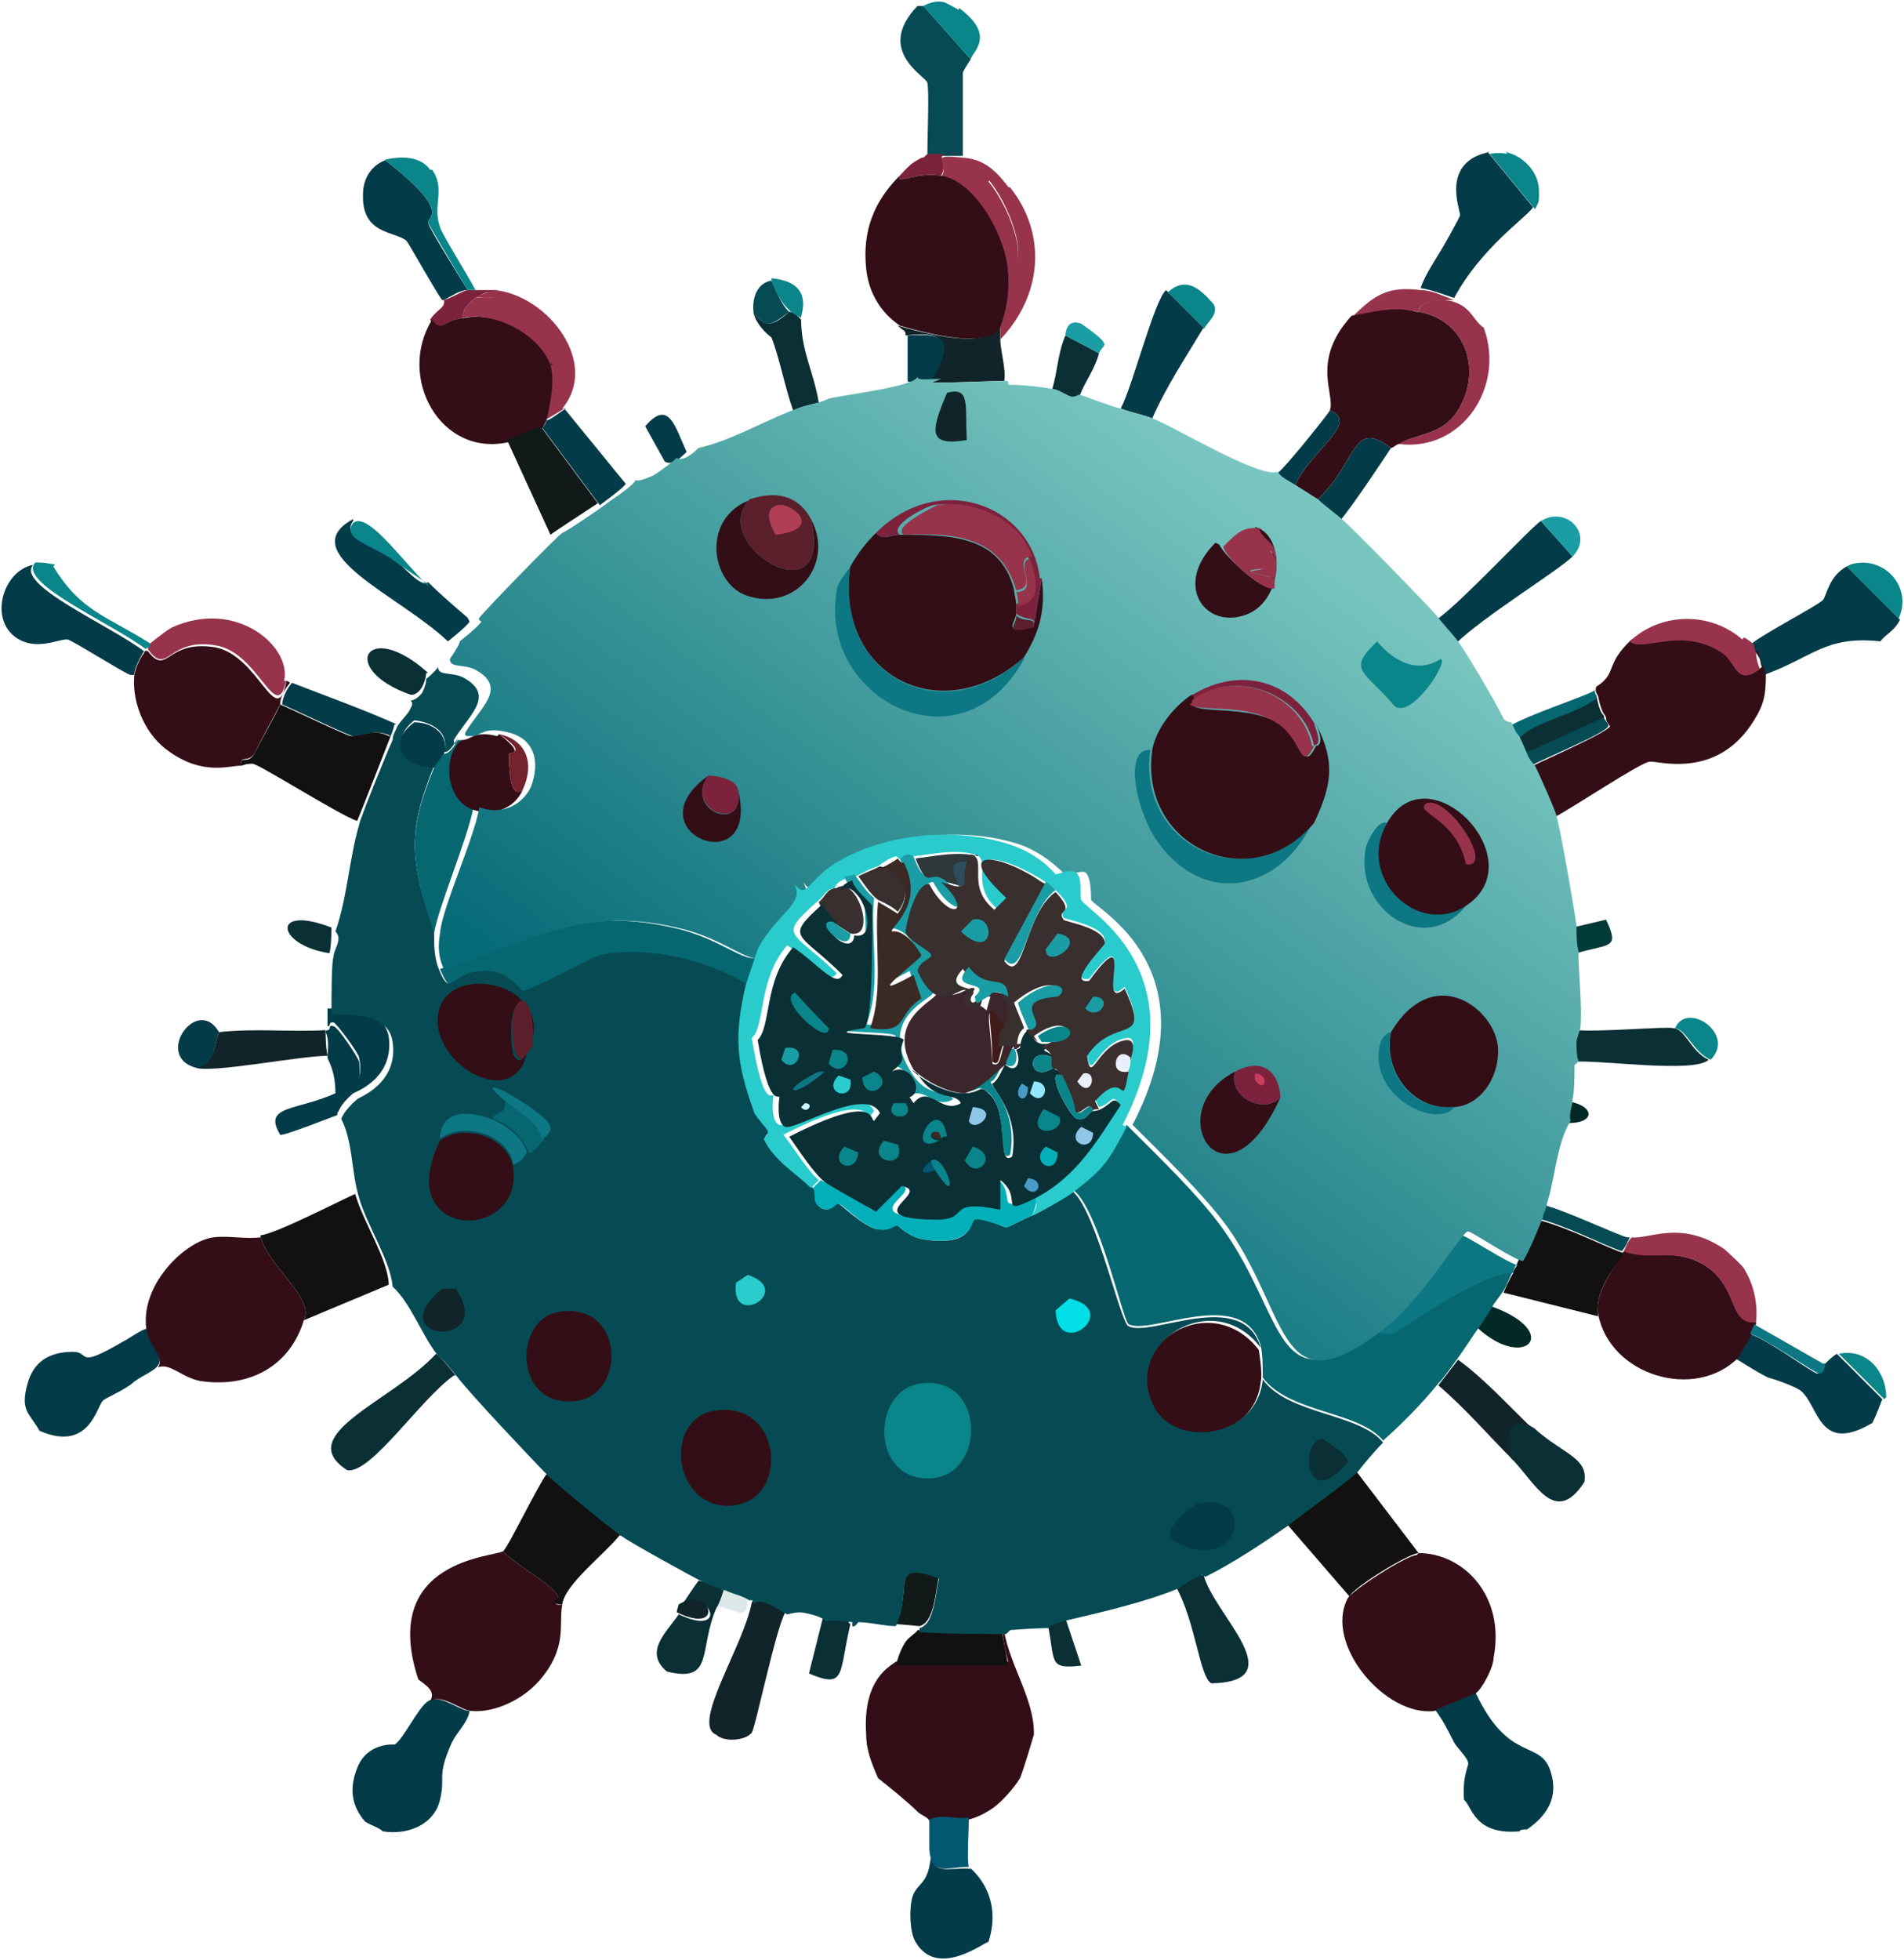 <?xml version="1.0" encoding="UTF-8"?>
<svg id="Layer_2" xmlns="http://www.w3.org/2000/svg" xmlns:xlink="http://www.w3.org/1999/xlink" viewBox="0 0 9.65 9.93">
  <defs>
    <style>
      .cls-1 {
        fill: #03b0b9;
      }

      .cls-2 {
        fill: #74232e;
      }

      .cls-3 {
        fill: #382f2e;
      }

      .cls-4 {
        fill: #3b2923;
      }

      .cls-5 {
        fill: #023a37;
      }

      .cls-6 {
        fill: #8fc6e8;
      }

      .cls-7 {
        fill: #2acbcc;
      }

      .cls-8 {
        fill: #112429;
      }

      .cls-9 {
        fill: #93e6fb;
      }

      .cls-10 {
        fill: #02dfe6;
      }

      .cls-11 {
        fill: #dde9e8;
      }

      .cls-12 {
        fill: #066770;
      }

      .cls-13 {
        fill: #b13e57;
      }

      .cls-14 {
        fill: #0a858a;
      }

      .cls-15 {
        fill: #3b262b;
      }

      .cls-16 {
        fill: #0d7783;
      }

      .cls-17 {
        fill: #2e373a;
      }

      .cls-18 {
        fill: #032927;
      }

      .cls-19 {
        fill: #3f1c1a;
      }

      .cls-20 {
        fill: #121919;
      }

      .cls-21 {
        fill: #2d4c5c;
      }

      .cls-22 {
        fill: #7d223d;
      }

      .cls-23 {
        fill: #131012;
      }

      .cls-24 {
        fill: #330e17;
      }

      .cls-25 {
        fill: #5b202b;
      }

      .cls-26 {
        fill: #489bc6;
      }

      .cls-27 {
        fill: #025871;
      }

      .cls-28 {
        fill: #97344c;
      }

      .cls-29 {
        fill: #033b48;
      }

      .cls-30 {
        fill: #cb3d5f;
      }

      .cls-31 {
        fill: #ccf6fc;
      }

      .cls-32 {
        fill: #e9f0fc;
      }

      .cls-33 {
        fill: #064b54;
      }

      .cls-34 {
        fill: url(#linear-gradient);
      }

      .cls-35 {
        fill: #1a9da4;
      }

      .cls-36 {
        fill: #0a2f35;
      }
    </style>
    <linearGradient id="linear-gradient" x1="6.59" y1="2.67" x2="4.09" y2="6.03" gradientUnits="userSpaceOnUse">
      <stop offset="0" stop-color="#79c6c0"/>
      <stop offset="1" stop-color="#056b77"/>
    </linearGradient>
  </defs>
  <g id="Steroids">
    <g id="Enemy_x5F_3">
      <path class="cls-29" d="M7.48,8.58c.17.36.33.23.38.4.04.13-.02.22-.12.29-.05,0-.03.01-.04.01-.23.02-.24-.13-.28-.16-.01-.13.03-.18.02-.19,0-.02-.06-.08-.07-.1-.03-.06-.06-.12-.1-.17.01,0,.2-.08.21-.09Z"/>
      <path class="cls-29" d="M2.38,8.67c-.01.06-.06.1-.09.16-.08.18-.03.17-.06.29-.03.13-.17.18-.29.16-.02-.02-.06-.03-.09-.05-.07-.08-.08-.17-.04-.27.05-.13.18-.12.19-.12.04-.02.12-.19.17-.22.06-.04.16.05.21.05Z"/>
      <g>
        <path class="cls-14" d="M7.63.77c.09.02.17.1.17.2,0,.06,0,.05-.02.09l-.23-.28s.04-.01.09,0Z"/>
        <path class="cls-29" d="M7.54.77l.23.28c-.03.05-.26.2-.4.46-.06-.02-.11-.04-.17-.05.02-.06.06-.12.09-.17.02-.03.11-.19.11-.2,0-.03-.1-.27.15-.32Z"/>
      </g>
      <path class="cls-24" d="M2.85,8.13c-.02.1.03.22-.12.39-.08.09-.22.16-.34.15-.05,0-.15-.09-.21-.05.03-.05-.02-.08-.06-.11-.2-.61.39-.62.43-.65.06.07.24.16.28.23,0,.01-.04.05.02.04Z"/>
      <g>
        <path class="cls-28" d="M1.45,3.45c-.05.23-.14-.15-.36-.18-.24-.04-.24.16-.34.02v-.02s.07-.06.12-.09c.33-.15.61.1.57.27Z"/>
        <path class="cls-24" d="M1.45,3.45s.01,0,.02.01c-.05.06-.05.1-.05.11-.02.04-.13.24-.13.25-.04.05-.07,0-.07.06-.06,0-.19.05-.36-.07-.12-.08-.19-.24-.18-.38,0-.03.03-.1.05-.12,0,0,0-.02.02-.01.1.13.09-.06.34-.02.22.04.31.42.36.18Z"/>
      </g>
      <g>
        <path class="cls-36" d="M8.48,5.21c.06,0,.09.12.18.16-.07.07-.55,0-.68.01,0,0-.02,0-.01-.09,0,0,.02-.06.02-.07.13.01.46-.02.49-.01Z"/>
        <path class="cls-14" d="M8.67,5.37c-.09-.04-.12-.15-.18-.16.06-.14.31.03.18.16Z"/>
      </g>
      <path class="cls-5" d="M7.98,4.83s0-.09-.01-.13l.17-.04c.07.15.02.12-.15.17Z"/>
      <path class="cls-18" d="M7.93,5.69s0-.07.01-.11c.15.02.15.12-.01.11Z"/>
      <g>
        <g>
          <path class="cls-29" d="M9.63,3.14c-.03.06-.07.07-.1.11-.28-.03-.34.08-.59.17,0-.03-.02-.1-.05-.12,0-.02-.01-.04-.01-.04.06-.05.33-.19.36-.22.02-.03.03-.12.12-.17l.27.27Z"/>
          <path class="cls-14" d="M9.63,3.14l-.27-.27s0,0,.02-.01c.17-.05.32.12.24.28Z"/>
        </g>
        <g>
          <path class="cls-24" d="M8.9,3.3s.05.09.05.12c0,.1-.01.15-.06.23-.19.31-.5.2-.53.21-.04,0-.4.24-.48.28,0-.01-.09-.21-.11-.26.06-.03.38-.17.39-.2,0,0-.02-.02-.02-.04,0-.02-.02-.01-.04-.11,0-.01-.02-.02-.01-.05.11-.07.04-.11.18-.24.08.07.26-.08.47.06.07.05.07.17.19.08-.01-.02-.01-.06-.02-.08Z"/>
          <path class="cls-28" d="M8.84,3.23s.05.03.05.04c0,0,0,.01.01.04,0,.02.01.06.02.08-.12.09-.12-.03-.19-.08-.21-.14-.4,0-.47-.06.16-.15.41-.15.57-.01Z"/>
        </g>
        <g>
          <path class="cls-36" d="M8.13,3.64l-.4.18s-.03-.08-.04-.09c.1-.09.28-.12.4-.21.02.1.03.09.04.11Z"/>
          <path class="cls-12" d="M8.08,3.49s.01.04.01.05c-.12.09-.31.11-.4.21-.01-.02-.02-.05-.04-.07.1-.06.38-.15.43-.18Z"/>
          <path class="cls-33" d="M8.13,3.64s.03.04.02.04c0,.03-.34.17-.39.2,0,0-.02-.03-.04-.06l.4-.18Z"/>
        </g>
      </g>
      <g>
        <g>
          <path class="cls-29" d="M9.25,6.91s.04-.04.06-.05l.23.23c-.02.05-.03.08-.05.12-.27.16-.27-.08-.36-.16-.02-.02-.13-.06-.17-.07-.06-.03-.12-.07-.17-.1,0,0,.07-.12.07-.12.06,0,.33.2.35.2.03,0,.03-.05.03-.05Z"/>
          <path class="cls-14" d="M9.56,7.08s0,0-.01.01l-.23-.23c.14-.03.24.09.24.22Z"/>
        </g>
        <g>
          <path class="cls-24" d="M8.9,6.7s0,0,0,.01c0,0-.01.02-.02.05,0,0-.07.12-.07.12-.22.22-.65.09-.71-.22-.02-.11.08-.23.13-.32.12.04.23-.01.37.05.22.1.15.32.3.31Z"/>
          <path class="cls-28" d="M8.84,6.43c.05.08.07.18.06.27-.15.02-.08-.21-.3-.31-.14-.06-.25,0-.37-.05.01-.02.02-.05.04-.07.09.01.25-.09.47.06,0,0,.1.09.1.1Z"/>
        </g>
        <path class="cls-16" d="M9.25,6.91s0,.05-.03.05c-.02,0-.29-.19-.35-.2.01-.03.02-.04.02-.05l.35.2Z"/>
        <g>
          <path class="cls-33" d="M8.26,6.27s-.02.05-.04.07c-.07-.02-.28-.13-.44-.17,0-.02.02-.05.02-.07.11.02.42.17.45.17Z"/>
          <path class="cls-23" d="M8.23,6.35c-.06.09-.15.2-.13.32l-.48-.12s.03-.07.05-.1c0-.02.02-.03.02-.05.03-.07.07-.15.1-.22.16.04.37.15.44.17Z"/>
        </g>
      </g>
      <g>
        <path class="cls-29" d="M.74,6.71c.01.11.1.15.06.21-.02.03-.1.06-.13.09-.05.04-.15.08-.15.09-.03.03-.07.26-.32.15-.05-.09-.1-.1-.06-.24.03-.11.11-.16.23-.16.09,0,.01.09.25-.05.04-.02.09-.06.13-.07Z"/>
        <path class="cls-24" d="M1.32,6.26c.03.15.28.32.22.43-.07.23-.27.34-.51.31-.1-.01-.17-.1-.23-.07.04-.06-.05-.1-.06-.21-.02-.22.2-.43.34-.45.08-.01.16.01.24,0Z"/>
        <path class="cls-23" d="M1.97,6.51l-.43.18c.06-.11-.19-.28-.22-.43.08-.01.37-.16.48-.21.04.14.16.32.17.45Z"/>
      </g>
      <g>
        <path class="cls-8" d="M1.65,5.22s0,.09.01.13c-.14,0-.59.09-.67.06.1-.02.09-.1.12-.18.18-.02.36,0,.54-.01Z"/>
        <path class="cls-29" d="M1.11,5.23c-.03.08-.02.17-.12.18-.21-.06.01-.37.12-.18Z"/>
      </g>
      <path class="cls-36" d="M1.68,4.7s0,.09-.01.13c-.27-.04-.3-.25.01-.13Z"/>
      <g>
        <g>
          <path class="cls-29" d="M6.1,1.66c-.09.15-.19.3-.26.46-.05-.02-.11-.03-.16-.05.06-.11.17-.55.23-.6l.18.18Z"/>
          <path class="cls-14" d="M6.1,1.66l-.18-.18c.09-.08.16-.02.23.06.03.05-.03.09-.05.13Z"/>
        </g>
        <g>
          <path class="cls-36" d="M5.57,1.79c-.02.08-.07.14-.1.22,0,0-.02.02-.04.01-.03,0-.07-.03-.1-.04.03-.09.03-.19.07-.28l.17.09Z"/>
          <path class="cls-35" d="M5.57,1.79l-.17-.09s0-.09.08-.06c.17.12.11.1.09.15Z"/>
        </g>
      </g>
      <g>
        <g>
          <path class="cls-33" d="M4.68.03l.24.27s-.04.06-.04.07c0,.04,0,.3,0,.4v.02c-.05,0-.14,0-.18,0,0-.09.01-.33,0-.37,0-.03-.27-.16-.05-.39,0,0,.02,0,.02,0Z"/>
          <path class="cls-14" d="M4.86.04c.19.14.07.22.06.26l-.24-.27s.05-.03.1-.02c.01,0,.06.03.08.04Z"/>
        </g>
        <path class="cls-8" d="M5.07,1.66s0,.04,0,.06c0,.06.03.15.02.21-.03,0-.29.01-.38.01.09-.18.12-.27-.12-.24,0-.03-.01-.02-.04-.05.14.04.44.12.51.01Z"/>
        <g>
          <path class="cls-22" d="M4.89.78h0c-.2-.01-.07.02-.12.11-.13-.02-.23.05-.21,0,.04-.04.05-.06.11-.09.02,0,.02-.02.04-.02.04,0,.13,0,.18,0Z"/>
          <path class="cls-28" d="M4.89.8c.11.01.17.08.23.16-.04,0-.07-.09-.11-.04.1.12.22.41.1.47-.01-.17-.16-.46-.34-.49.05-.09-.08-.12.12-.1Z"/>
          <path class="cls-28" d="M5.12.95c.19.24.16.55-.05.77,0-.03,0-.03,0-.06,0-.04.05-.13.04-.28.12-.06,0-.35-.1-.47.04-.05.07.04.11.04Z"/>
          <path class="cls-24" d="M4.77.89c.18.03.33.32.34.49.01.15-.03.24-.04.28-.07.11-.37.03-.51-.01-.01-.01-.15-.09-.17-.29-.02-.19.04-.34.17-.47-.02.05.08-.02.21,0Z"/>
        </g>
        <path class="cls-29" d="M4.72,1.94c-.06,0-.12,0-.12-.01,0-.01,0-.22,0-.23.24-.02.21.06.12.24Z"/>
      </g>
      <path class="cls-29" d="M3.48,2.29c-.08.08-.1.05-.11.05l-.1-.18c.12-.14.15,0,.21.13Z"/>
      <g>
        <path class="cls-36" d="M4.06,1.61c0,.17.06.26.09.43-.04.01-.09.02-.13.04-.04-.11-.07-.27-.11-.37,0,0-.07-.05-.09-.12.07.08.11.05.18-.01,0,0,.03,0,.06.04Z"/>
        <g>
          <path class="cls-33" d="M3.91,1.42s.05.13.09.16c-.08.06-.11.09-.18.01-.01-.07.01-.16.1-.17Z"/>
          <path class="cls-14" d="M4.06,1.61s-.06-.03-.06-.04c-.04-.03-.09-.13-.09-.16.22.02.15.18.15.2Z"/>
        </g>
      </g>
      <g>
        <path class="cls-22" d="M2.41,1.47s0,0,.01,0c.03,0,.07,0,.1,0-.05.02-.05,0-.11.04-.02.01-.08.07-.06.1-.12.02-.13.09-.17.01.03-.05.08-.06.07-.1.04-.01.08-.04.12-.05.01,0,.02,0,.04,0Z"/>
        <path class="cls-28" d="M2.86,2.07s-.08.05-.1.06c0-.01.06-.18.02-.28.07-.15-.16-.38-.38-.34.06-.03.06-.02.11-.04.27.03.53.37.34.6Z"/>
        <path class="cls-24" d="M2.79,1.85c.03.1-.02.27-.02.28,0,0-.02.04-.02.04,0,0-.16.07-.17.07-.35.08-.57-.33-.39-.62.05.07.05,0,.17-.01.16-.03.38.08.44.24Z"/>
        <path class="cls-28" d="M2.79,1.85c-.06-.16-.28-.27-.44-.24-.02-.03.04-.09.06-.1.22-.04.45.19.38.34Z"/>
      </g>
      <g>
        <g>
          <path class="cls-28" d="M7.37,1.53c.09.03.1.1.15.13.11.3-.11.63-.43.59.1-.06.23-.04.31-.19.11-.2.02-.44-.21-.48,0-.06.13-.07.18-.05Z"/>
          <path class="cls-28" d="M7.2,1.47c.06,0,.11.03.17.05h0c-.06,0-.18,0-.18.06-.12-.02-.21,0-.33.02.11-.11.18-.15.34-.13Z"/>
          <path class="cls-24" d="M7.19,1.58c.23.04.32.28.21.48-.08.15-.21.13-.31.19-.01,0-.03.02-.04.02-.2-.15-.16.06-.38.27-.03-.02-.08-.05-.11-.07.07-.18.34-.33.18-.39.03-.08-.1-.25.11-.48.12-.02.21-.05.33-.02Z"/>
        </g>
        <path class="cls-29" d="M6.56,2.47s-.09-.05-.09-.07c.02,0,.26-.3.27-.32.16.06-.11.21-.18.39Z"/>
        <path class="cls-29" d="M7.05,2.27s-.19.29-.26.37c-.02-.02-.09-.07-.12-.1.22-.21.18-.42.38-.27Z"/>
      </g>
      <g>
        <path class="cls-29" d="M7.97,2.82c-.07.07-.46.31-.59.44-.03-.04-.06-.08-.1-.12.11-.07.49-.48.53-.5l.16.18Z"/>
        <path class="cls-35" d="M7.97,2.82l-.16-.18c.13-.08.27.07.16.18Z"/>
      </g>
      <g>
        <g>
          <path class="cls-29" d="M1.95.81c.35.27.21.29.22.32,0,.02.17.29.2.34-.04,0-.08.03-.12.05,0,0,0,0-.01,0-.03-.04-.17-.29-.18-.3-.06-.05-.23-.03-.22-.24,0-.08.05-.15.12-.17Z"/>
          <path class="cls-14" d="M2.19.86c.07.1,0,.18.04.29,0,.02.15.26.18.32-.01,0-.02,0-.04,0-.03-.05-.19-.32-.2-.34-.01-.03.13-.05-.22-.32.08-.02.18-.02.23.05Z"/>
        </g>
        <g>
          <path class="cls-29" d="M2.86,2.07l.31.38s.02,0-.13.11l-.29-.39s.02-.03.02-.04c.02,0,.09-.06.1-.06Z"/>
          <path class="cls-20" d="M2.74,2.16l.29.39c-.06.04-.23.15-.24.16l-.22-.48s.16-.07.17-.07Z"/>
        </g>
      </g>
      <g>
        <g>
          <path class="cls-29" d="M.17,2.86c-.1.1.39.31.56.44-.02.03-.05.09-.05.12,0,0-.02,0-.02,0-.05-.02-.3-.18-.32-.18-.05,0-.16.06-.26-.01-.14-.1-.06-.35.1-.37Z"/>
          <path class="cls-14" d="M.27,2.87c.14.23.27.25.49.39v.02s-.02,0-.02.01c-.17-.13-.66-.34-.56-.44.06,0,.08.01.1.01Z"/>
        </g>
        <g>
          <path class="cls-23" d="M1.98,3.73s-.16.41-.17.43c-.09-.03-.5-.29-.53-.29-.04,0-.05.01-.06.01,0-.06.03,0,.07-.06,0-.01.12-.22.13-.25.05.02.34.16.36.16.04,0,.12-.04.19,0Z"/>
          <path class="cls-29" d="M2,3.67s-.01.04-.02.06c-.07-.04-.15,0-.19,0-.02,0-.31-.14-.36-.16,0,0,0-.05.05-.11.18.07.35.13.53.21Z"/>
        </g>
      </g>
      <path class="cls-36" d="M2.16,3.41s0,.03-.02.07c-.03.05-.06.04-.06.04-.37-.13-.22-.39.09-.11Z"/>
      <g>
        <path class="cls-29" d="M1.79,2.64c-.06.08.09.11.19.18.07.05.15.16.19.13.06.06.13.12.2.18,0,0,.01.02.01.02-.02.03-.11.1-.11.1-.24-.23-.79-.45-.48-.62Z"/>
        <path class="cls-14" d="M2.17,2.96s-.12-.08-.19-.13c-.1-.07-.25-.1-.19-.18.07-.06.24.18.38.32Z"/>
      </g>
      <path class="cls-23" d="M3.14,7.78c-.07.09-.28.25-.29.35-.07,0-.02-.03-.02-.04-.04-.07-.22-.16-.28-.23.02-.01.18-.34.22-.39.05.04.33.28.38.31Z"/>
      <path class="cls-36" d="M2.3,6.97c-.17.12-.42.5-.54.48-.28-.18.23-.35.45-.59,0,0,.02.01.1.11Z"/>
      <g>
        <path class="cls-24" d="M7.19,7.87c.23,0,.44.22.38.53,0,.05-.06.16-.09.18,0,0-.2.08-.21.09-.25.03-.56-.34-.44-.57.02-.04.3-.22.35-.22Z"/>
        <path class="cls-23" d="M7.19,7.87c-.05,0-.34.18-.35.22l-.32-.37c.07-.05.3-.22.35-.27l.32.42Z"/>
      </g>
      <g>
        <path class="cls-36" d="M7.79,7.25c.14.12.26.14.24.26-.15.23-.25,0-.37-.12-.05-.11-.03-.25.12-.15Z"/>
        <path class="cls-8" d="M7.79,7.25c-.16-.1-.17.04-.12.15-.13-.13-.24-.26-.38-.38.03-.04.07-.09.1-.13.15.11.27.25.4.37Z"/>
      </g>
      <path class="cls-18" d="M7.49,6.73s.06-.09.07-.11c.36.13.17.33-.07.11Z"/>
      <path class="cls-36" d="M5.4,8.2l.08.24c-.17.02-.13-.02-.17-.21,0,0-.04,0,.09-.04Z"/>
      <path class="cls-11" d="M3.79,8.09c0,.14-.06.06-.16.05.01-.03.03-.07.04-.1.05.02.07.02.12.05Z"/>
      <g>
        <path class="cls-8" d="M3.98,8.17c-.05.09-.15.58-.17.61-.03.04-.14.05-.18.01-.13-.05.14-.45.18-.67.03-.05.16.05.17.05Z"/>
        <g>
          <path class="cls-36" d="M3.67,8.05s-.02.07-.04.1c-.09.21-.01.38-.25.32-.12-.1,0-.2.06-.29.25.12.17-.13.01-.04.03-.04.06-.09.09-.13.02,0,.1.03.13.05Z"/>
          <path class="cls-8" d="M3.43,8.17s0-.01.01-.04c.16-.1.24.16-.01.04Z"/>
        </g>
      </g>
      <path class="cls-36" d="M4.31,8.23c-.06.25-.02.33-.21.25l.07-.28s-.03-.02.13,0c.01,0,0,.02,0,.02Z"/>
      <g>
        <g>
          <path class="cls-24" d="M5.24,8.79s-.05.17-.07.22c-.03.05-.1.13-.15.16-.03.02-.07.04-.11.05-.06.01-.13-.02-.2.01,0-.02-.04-.03-.06-.05-.05-.05-.15-.13-.2-.17-.03-.07-.06-.14-.06-.22-.02-.29.13-.35.15-.37h.57q-.02-.07-.03-.15s0,0,.01,0c.03.17.15.34.15.51Z"/>
          <path class="cls-29" d="M4.91,9.46s.18.13.1.38c-.02,0-.26.19-.37,0-.03-.05-.03-.16-.02-.21.02-.1.09-.06.1-.25,0,.13.09.08.2.09Z"/>
          <path class="cls-27" d="M4.91,9.22c0,.07-.01.2,0,.24-.11,0-.19.05-.2-.09,0-.03,0-.13,0-.15.06-.03.13,0,.2-.01Z"/>
          <path class="cls-23" d="M5.08,8.28l.03.16h-.57s.02-.08.05-.12c.01-.02.06-.05.06-.06.09.01.36.02.43.01Z"/>
        </g>
        <path class="cls-29" d="M1.71,5.65s-.28.11-.29.1c-.09-.15.08-.12.28-.21.07-.03.15-.04.12-.18,0-.02-.11-.17-.13-.18-.03,0-.01.02-.03.02,0-.03,0-.06,0-.09.11,0,.28,0,.31.14.03.21-.16.28-.18.29-.07.06-.07.09-.08.1Z"/>
        <path class="cls-29" d="M1.7,5.54c0-.12-.04-.17-.04-.18,0-.04.01-.09-.01-.13,0,0,0-.01.01-.01.02,0,0-.03.03-.02.02,0,.12.15.13.18.02.14-.05.14-.12.18Z"/>
        <path class="cls-36" d="M6.1,7.98c.05.2.46.54.04.55-.06-.03-.08-.31-.18-.49,0,0,.03-.03.12-.07,0,0,.01.02.02.01Z"/>
        <path class="cls-12" d="M3.86,4.82c-.02.06-.04.12-.06.18-.21-.12-.52-.19-.75-.15-.02,0-.35.19-.39.18-.01,0-.08-.09-.18-.1-.19-.01-.18.15-.25-.02.47-.15.7-.33,1.22-.2.26.07.37.22.42.1Z"/>
        <path class="cls-24" d="M6.38,6.84s.02.12.01.16c-.03.3-.44.35-.55.14-.17-.32.29-.62.54-.3Z"/>
        <path class="cls-20" d="M4.66,8.24s-.1-.01-.12-.01c.09-.18-.04-.33.22-.24-.02.06-.02.23-.1.25Z"/>
        <g>
          <path class="cls-33" d="M2.32,3.74s-.04.08-.07.07c.03-.1-.06-.15-.15-.16-.13.1-.05.23.1.23-.14.35-.12.48,0,.84,0,.07,0,.12.02.18.07.18.06.01.25.02.11,0,.17.1.18.1.04,0,.37-.18.39-.18.23-.05.54.02.75.15-.07.26-.06.39.04.64,0,.02.07.08.07.1,0,.01-.03.03-.02.04.06.11.18.18.24.25.03.03,0,.07.04.1.05.03.06-.03.09-.02.01,0,.13.12.2.13.05,0,.08-.03.1-.02,0,0,.06.06.13.07.26.04.23-.09.26-.1.03-.02.15.04.16.04.01,0,.1-.05.13-.06.03-.01.18-.1.21-.12.12.11.24.67.28.68.11.06.58-.2.67.11-.24-.32-.71-.02-.54.3.11.21.52.16.55-.14.13.18.49.17.61.32-.05.05-.09.1-.13.15-.05.05-.29.22-.35.27-.13.09-.28.19-.42.26,0,0-.02-.01-.02-.01-.09.04-.11.07-.12.07-.17.07-.39.12-.56.16-.12.03-.08.04-.09.04,0,0-.08,0-.2.01,0,0-.02.02-.02.02,0,0,0,0-.01,0-.07,0-.34,0-.43-.01,0,0,0-.01,0-.02.08-.02.08-.19.1-.25-.26-.1-.13.06-.22.24-.06,0-.13-.02-.19-.02,0,0-.02.03-.03.02,0,0,0-.02,0-.02-.16-.02-.12,0-.13,0,0,0-.01-.03-.13-.05-.04,0-.06.01-.07.01-.01,0-.14-.1-.17-.05,0-.03-.02-.02-.02-.02-.05-.03-.08-.03-.12-.05-.04-.01-.11-.04-.13-.05-.04-.02-.35-.19-.39-.22-.05-.03-.33-.26-.38-.31-.07-.07-.4-.42-.46-.5-.08-.1-.09-.1-.1-.11-.08-.1-.14-.27-.23-.35-.01-.13-.13-.31-.17-.45-.04-.13-.03-.28-.09-.4,0,0,.01-.04.08-.1.01-.01.21-.08.18-.29-.02-.14-.19-.14-.31-.14,0-.09,0-.26.01-.29,0-.04.05-.09.01-.13.06-.17.07-.37.12-.54,0-.02.15-.39.17-.43,0-.02.01-.04.02-.06.01-.03.06-.07.07-.1.02-.03,0-.04,0-.04,0,0,.03,0,.06-.04.02-.04.02-.06.02-.07,0,0,.04-.03.06-.06,0,.05.08.02.14.06.15.09.01.19-.06.31,0,.02.01.02.01.02Z"/>
          <g>
            <path class="cls-24" d="M3.61,7.15c.37-.07.4.49.07.48-.27-.01-.31-.43-.07-.48Z"/>
            <path class="cls-14" d="M4.67,7.01c.32-.04.33.45.06.48-.32.03-.32-.45-.06-.48Z"/>
            <path class="cls-24" d="M2.82,6.65c.35-.07.36.43.09.45-.3.03-.31-.4-.09-.45Z"/>
            <path class="cls-29" d="M6.07,7.62c.31-.07.22.39-.14.18-.02-.07.11-.17.14-.18Z"/>
            <path class="cls-8" d="M2.24,6.53h.07c.21.31-.39.27-.07,0Z"/>
            <path class="cls-36" d="M6.7,7.29s.14.08.13.12c-.22.26-.24-.11-.13-.12Z"/>
            <g>
              <path class="cls-24" d="M2.69,5.31c.02-.34-.14-.28-.09.03.03.06.05.02.07,0-.08.32-.56,0-.43-.26.11-.2.58-.07.44.24Z"/>
              <path class="cls-25" d="M2.69,5.31s0,0-.01.02c-.03.03-.04.06-.07,0-.06-.31.11-.37.09-.03Z"/>
            </g>
            <path class="cls-10" d="M5.42,6.58c.27.06-.06.32-.07.06l.07-.06Z"/>
            <g>
              <path class="cls-24" d="M2.6,5.91c.06.39-.62.38-.37-.13.12-.09.34-.02.37.13Z"/>
              <g>
                <path class="cls-16" d="M2.49,5.67c.07.03.16.09.18.17,0,0-.02.05-.07.06-.02-.15-.25-.22-.37-.13,0-.02,0-.19.26-.1Z"/>
                <path class="cls-12" d="M2.75,5.78c-.06.08-.07.06-.07.06-.03-.08-.11-.15-.18-.17,0-.04.07-.01.06-.1.07.06.17.1.2.21Z"/>
                <path class="cls-16" d="M2.75,5.78c-.02-.1-.12-.14-.2-.21-.2-.17.23.07.24.14,0,.04-.03.05-.05.07Z"/>
              </g>
            </g>
            <path class="cls-7" d="M3.79,6.46c.24.08-.09.28-.06.04l.06-.04Z"/>
          </g>
        </g>
        <g>
          <path class="cls-12" d="M6.99,6.74s.06.02.07.01c.03-.01.44-.31.61-.31-.02.03-.03.07-.05.1,0,0-.02.03-.05.07-.01.02-.05.08-.07.11-.03.04-.08.12-.11.16-.03.04-.07.1-.1.13-.09.11-.18.2-.28.29-.12-.15-.48-.14-.61-.32,0-.04,0-.12-.01-.16-.09-.31-.56-.05-.67-.11-.03-.02-.15-.58-.28-.68.16-.12.18-.16.27-.33.15.15.37.36.49.53.32.45.26.91.79.5Z"/>
          <path class="cls-16" d="M7.69,6.4s-.02.03-.02.05c-.17,0-.57.29-.61.31,0,0-.07,0-.07-.01.2-.16.39-.49.42-.49.02,0,.23.14.28.15Z"/>
        </g>
        <g>
          <path class="cls-12" d="M2.35,3.74c-.1.09-.08.31.05.35-.03.16-.18.51-.2.64-.12-.37-.14-.5,0-.84,0-.02.05-.07.05-.07.03,0,.06-.05.07-.07,0,0,.02,0,.02,0Z"/>
          <path class="cls-29" d="M2.25,3.82s-.04.05-.05.07c-.16,0-.24-.13-.1-.23.09,0,.18.06.15.16Z"/>
          <g>
            <path class="cls-24" d="M2.53,3.72c.14.11.05.09.05.1,0,.05,0,.24.07.18-.04.1-.16.14-.26.1-.13-.05-.15-.27-.05-.35.05,0,.06-.05.18-.02Z"/>
            <path class="cls-2" d="M2.65,4c-.07.06-.07-.13-.07-.18,0-.01.1,0-.05-.1.14.03.18.15.12.28Z"/>
          </g>
        </g>
        <g>
          <path class="cls-34" d="M4.72,1.94c.09,0,.35-.01.38-.01.02,0,0,.02.02.02.07,0,.15.01.21.02.03,0,.07.03.1.04.03,0,.03-.01.04-.01.01,0,.16.06.21.07.05.02.11.03.16.05.11.04.55.31.64.27,0,.02.04.04.09.07.03.02.08.05.11.07.03.03.1.08.12.1.03.02.47.47.49.5.03.04.07.08.1.12.05.07.18.29.23.39.01.02.04.02.04.02.01.02.02.05.04.07,0,0,.02.04.04.09.01.03.04.06.04.06.02.04.11.24.11.26.02.07.09.47.1.55,0,.04,0,.09.01.13,0,.12.02.27.01.39,0,0-.02.06-.02.07,0,.09.01.09.01.09,0,.02-.02.02-.02.03,0,.05,0,.13-.01.17,0,.04-.02.07-.01.11-.07.11-.08.3-.12.42,0,.02-.02.05-.02.07-.03.07-.06.15-.1.22-.04,0-.26-.15-.28-.15-.03,0-.22.33-.42.49-.54.42-.48-.05-.79-.5-.12-.17-.34-.38-.49-.53.41-.79-.18-1.09-.21-1.14,0-.02,0-.12-.03-.14-.03-.01-.08.02-.1.01-.01,0-.09-.1-.23-.15-.27-.09-.63-.06-.88.09-.15.09-.15.19-.22.1.07.11-.08.15-.18.34-.06.12-.16-.03-.42-.1-.51-.13-.74.05-1.22.2-.03-.06-.03-.12-.02-.18.01-.13.17-.47.2-.64.1.04.21,0,.26-.1.05-.13.02-.25-.12-.28-.12-.03-.13.02-.18.02,0,0-.02,0-.02,0,0,0-.02,0-.01-.02.07-.12.21-.22.06-.31-.06-.04-.14-.01-.14-.06.04-.06.05-.08.05-.09,0,0,.09-.07.11-.1,0,0-.02-.01-.01-.02.03-.04.39-.41.42-.43.01,0,.19-.12.24-.16.15-.1.13-.11.13-.11,0,0,0,.02.09-.02.05-.03.11-.08.12-.09,0,0,.03.03.11-.05.18-.04.35-.15.53-.21.04-.01.09-.02.13-.04.08-.02.43-.06.45-.11,0,.02.06.01.12.01Z"/>
          <g>
            <path class="cls-16" d="M5.19,3.34c-.32.58-1.04.2-.95-.34,0-.05.06-.11.07-.13-.08.56.47.84.88.46Z"/>
            <path class="cls-16" d="M5.83,3.8c-.07.49.5.75.82.37-.16.34-.54.43-.78.1-.11-.15-.18-.48-.04-.47Z"/>
            <path class="cls-14" d="M6.98,3.25s.15.2.32.09c.05,0-.14.3-.23.24-.15-.18-.25-.18-.09-.33Z"/>
            <path class="cls-24" d="M3.74,4c.12.48-.55.22-.15-.07-.13.18.19.3.15.07Z"/>
            <path class="cls-8" d="M4.8,1.99c.12-.03.09.06.1.24-.19.03-.19-.03-.1-.24Z"/>
            <g>
              <path class="cls-24" d="M7.37,5.61c-.21.02-.36-.18-.32-.38.21-.35.51-.13.54.06.02.14-.07.31-.22.32Z"/>
              <path class="cls-16" d="M7.05,5.23c-.04.2.1.4.32.38-.08.11-.42-.04-.38-.3.01-.07.06-.08.06-.08Z"/>
            </g>
            <path class="cls-22" d="M3.74,4c.04.23-.28.1-.15-.07.05,0,.14.02.15.07Z"/>
            <g>
              <path class="cls-24" d="M4.57,2.71c.24,0,.5,0,.57.28,0,.02.01.05.01.07,0,0,0,.03,0,.05,0,.04-.08.11.09.06l.04-.24c.02.16-.01.27-.09.4-.41.37-.96.1-.88-.46.04-.07.08-.12.13-.17.03.04.08.01.12.01Z"/>
              <path class="cls-22" d="M5.28,2.93l-.04.24c.01-.05-.03-.02-.09-.06,0-.02,0-.05,0-.05.13-.03.1-.15.06-.24-.07-.19-.3-.29-.48-.26-.02,0-.23.1-.17.15-.05,0-.09.03-.12-.01.32-.32.79-.14.83.23Z"/>
              <path class="cls-28" d="M5.22,2.82c-.09.02.05.16-.07.17-.08-.28-.33-.29-.57-.28-.06-.04.15-.14.17-.15.18-.03.42.07.48.26Z"/>
              <path class="cls-28" d="M5.16,3.07s0-.06-.01-.07c.12,0-.01-.15.07-.17.03.09.07.22-.06.24Z"/>
              <path class="cls-25" d="M5.24,3.18c-.17.04-.08-.02-.09-.06.05.04.1,0,.09.06Z"/>
            </g>
            <g>
              <path class="cls-24" d="M6.05,3.55s-.01.02-.01.02c.04.05.29,0,.45.1.12.08.11.25.18.11,0,0,.05,0,0-.11.1.19.08.31-.01.5-.32.38-.89.12-.82-.37.02-.11.11-.22.2-.28.03,0,.02,0,.02.02Z"/>
              <path class="cls-22" d="M6.66,3.67c.05.12,0,.1,0,.11-.05-.26-.4-.4-.61-.23,0-.02,0-.03-.02-.02.23-.15.5-.1.64.15Z"/>
              <path class="cls-28" d="M6.66,3.78c-.07.14-.06-.03-.18-.11-.15-.11-.4-.06-.45-.1,0,0,.02-.01.01-.02.22-.17.56-.03.61.23Z"/>
            </g>
            <g>
              <path class="cls-16" d="M7.03,4.17c-.15.27.16.57.4.42-.21.26-.56.02-.51-.28,0-.03.06-.16.11-.14Z"/>
              <g>
                <path class="cls-24" d="M7.43,4.59c-.24.16-.56-.14-.4-.42.21-.37.75.19.4.42Z"/>
                <path class="cls-28" d="M7.23,4.07c.11-.04.35.33.2.31-.05-.24-.27-.26-.2-.31Z"/>
              </g>
            </g>
            <g>
              <path class="cls-24" d="M6.18,2.76c.02.05.22.24.26.21.01-.01,0-.04,0-.05,0-.03.01-.06.01-.09,0-.11-.05-.08-.09-.16.16.04.15.39-.06.45-.2.06-.35-.16-.14-.37Z"/>
              <path class="cls-28" d="M6.38,2.68c.04.08.08.05.09.16-.06-.11,0,0-.07.04-.02.01-.16,0,.06.05,0,.01,0,.04,0,.05-.04.03-.25-.15-.26-.21.06-.06.1-.11.2-.09Z"/>
              <path class="cls-28" d="M6.47,2.84s0,.06-.01.09c-.21-.05-.08-.03-.06-.05.06-.04.01-.14.07-.04Z"/>
            </g>
            <g>
              <path class="cls-24" d="M3.8,2.53c-.22.23.43.62.31.1.12.22-.07.47-.32.39-.19-.06-.24-.4.02-.49Z"/>
              <g>
                <path class="cls-25" d="M4.11,2.63c.12.52-.53.13-.31-.1.12-.04.24-.03.31.1Z"/>
                <path class="cls-13" d="M3.94,2.56c.06-.02.25.12-.01.15-.03-.06-.06-.13.01-.15Z"/>
              </g>
            </g>
            <g>
              <path class="cls-24" d="M6.26,5.43c-.04.13.15.22.23.13-.28.62-.62.07-.23-.13Z"/>
              <g>
                <path class="cls-22" d="M6.49,5.56c-.08.09-.27,0-.23-.13.13-.07.22-.01.23.13Z"/>
                <path class="cls-30" d="M6.36,5.44c.08,0,.05.11,0,.03v-.03Z"/>
              </g>
            </g>
          </g>
        </g>
        <g>
          <path class="cls-7" d="M5.71,5.71c-.09.17-.11.21-.27.33-.02.02-.18.11-.21.12.05-.08,0-.06.01-.1.21-.11.31-.29.43-.47-.04-.05-.03,0-.1.02l-.02-.04c.16-.18.13.07.17-.15,0,0,.01-.01.01-.06,0,0,.04-.11-.02-.1-.15.02-.18.24-.2.08.14-.21.33-.03.19-.34-.15.14.07-.37-.18-.04-.12.02.08-.18.08-.19,0-.08-.2-.11-.21-.12-.03-.06.08-.02-.04-.14-.05-.05-.05-.03-.05-.04-.21-.14-.47-.19-.18.08l-.06.06c-.15-.12-.03-.26-.12-.28-.1-.03-.22,0-.32.01-.03,0-.03.02-.05.02-.01,0-.03-.03-.03-.02-.02,0-.08.04-.09.05-.04.01-.07.03-.11.05,0,0-.04,0-.05.01-.02.01-.05.02-.06.05-.04,0-.06.05-.09.07-.2.18-.13.14.1.36-.03.07-.13-.06-.25-.14-.15.17-.11.41-.18.47.06.36.1.28.11.29,0,0-.02.13.03.15.05.02.42-.21.48-.07l-.03.04s.02-.15-.43.08c.05.06.12.18.18.23l-.04.04c-.07-.07-.19-.14-.24-.25,0,0,.03-.02.02-.04,0-.01-.07-.08-.07-.1-.09-.25-.1-.38-.04-.64.02-.06.04-.12.06-.18.1-.19.25-.23.18-.34.07.1.07-.01.22-.1.25-.15.61-.18.88-.09.15.05.22.14.23.15.02,0,.07-.03.1-.01.04.02.02.12.03.14.03.06.61.36.21,1.14Z"/>
          <path class="cls-1" d="M5.24,6.06s.03.02-.01.1c-.03.01-.12.06-.13.06,0,0-.13-.05-.16-.04-.02,0,0,.14-.26.1-.07-.01-.13-.07-.13-.07-.02,0-.04.03-.1.02-.07-.01-.18-.13-.2-.13-.02,0-.04.05-.09.02-.05-.03-.02-.07-.04-.1l.04-.04s.22.12.26.15l.13-.13c.16.03-.24.16.15.17.23,0,.05-.11.35-.05v-.15c.11.08-.02.19.18.09Z"/>
          <path class="cls-35" d="M4.63,4.34c.07.18.07.04.16.12.18.16.04.2-.06.01-.06-.01-.12.21-.12.24,0,.04.14.11.13.12,0,.02-.06.03-.07.08-.02.05.06.1.06.12,0,.03-.28.12-.12.39.09.16.19.09.22.15-.1.06-.15-.09-.24,0l-.02-.03c.09-.04,0-.18-.09-.13.1-.08.02-.06.06-.16-.01-.03-.48-.01-.2-.06.06-.02.05-.58.04-.62,0,0-.09-.08-.1-.13,0,0,.04,0,.05-.01.03.04.06.09.1.12-.02.21.04.45-.04.64.2.03.12-.07.26-.15l-.04-.12c-.29.16.04-.08.04-.1-.07-.14-.14-.11-.15-.12-.01-.01.17-.14.06-.35.02,0,.01-.02.05-.02Z"/>
          <path class="cls-4" d="M4.58,4.37c.11.21-.07.33-.06.35,0,0,.07-.02.15.12,0,.02-.33.26-.04.1l.04.12c-.13.08-.06.18-.26.15.07-.19.02-.43.04-.64,0,0,.07.04.1.06.08-.1.02-.21-.09-.23.01,0,.08-.04.09-.05,0,0,.02.03.03.02Z"/>
          <path class="cls-3" d="M4.31,4.73s-.08-.05-.09-.06c0,0-.07-.08-.07-.1.03-.02.04-.07.09-.07.1-.07.21.26.07.23Z"/>
          <path class="cls-3" d="M4.46,4.39c.11.02.17.13.09.23-.03-.03-.1-.06-.1-.06-.04-.03-.07-.08-.1-.12.04-.02.07-.03.11-.05Z"/>
          <path class="cls-17" d="M4.95,4.33s-.02.01-.02.04c-.11-.01-.1.04-.06.12l-.07-.02c-.09-.08-.09.06-.16-.12.09-.01.22-.04.32-.01Z"/>
          <g>
            <path class="cls-36" d="M4.62,5.42c.06.06.18.12.26.12.1,0,.08-.05.13,0,.11.09.04.38.12.32.04-.22-.11-.35-.1-.37,0,0,.02,0,.06-.09,0,0,0,0,0-.01.06.06.09-.01.06-.07,0,0,0,0,.02-.01,0,0,0-.06.04-.09,0,0,0,0,.01.01.02.03.02.05.06.06,0,0,.04,0,.06,0-.09.05-.03.02,0,.07-.15-.07-.13.14,0,.05.01.02.02,0,.04.04-.09-.04.04.21.08.22.05.01.05-.03.08-.04,0,0,.02,0,.04-.01.06-.03.06-.07.1-.02-.12.18-.22.36-.43.47-.2.1-.06,0-.18-.09v.15c-.3-.06-.13.06-.35.05-.38-.01.01-.14-.15-.17l-.13.13s-.25-.14-.26-.15c-.06-.05-.13-.16-.18-.23.45-.23.41-.08.43-.08l.03-.04c-.07-.14-.43.09-.48.07-.05-.02-.03-.15-.03-.15,0-.02-.05.07-.11-.29.07-.07.03-.3.18-.47.12.08.22.21.25.14-.22-.22-.3-.18-.1-.36,0,.02.07.09.07.1-.11,0,.08.18.09.06.14.03.03-.3-.07-.23.01-.03.04-.04.06-.05,0,.04.1.12.1.13,0,.03.01.59-.04.62-.28.04.19.02.2.06-.04.1.04.08-.06.16.09-.05.17.1.09.13l.02.03c.08-.1.14.06.24,0-.03-.06-.13,0-.22-.15Z"/>
            <g>
              <path class="cls-14" d="M5.08,5.39c-.04.1-.06.09-.06.09,0,.02.14.15.1.37-.07.06,0-.24-.12-.32-.05-.04-.04.01-.13,0,.09-.03.14-.09.21-.15Z"/>
              <path class="cls-14" d="M4.03,5.03s.08.09.17.18c0,.1-.27-.15-.17-.18Z"/>
              <path class="cls-14" d="M4.77,5.77c-.02-.08-.1,0-.01.01-.19.09,0-.26.04-.02h-.02Z"/>
              <path class="cls-14" d="M5.29,5.62l.08.04c.03.09-.19.11-.08-.04Z"/>
              <path class="cls-14" d="M4.48,5.78l.07.02c.05.13-.17.09-.07-.02Z"/>
              <path class="cls-14" d="M4.93,5.81c.14.04.02.18-.04.07l.04-.07Z"/>
              <path class="cls-14" d="M5.34,5.36s0,.04,0,.05c-.13.09-.15-.12,0-.05Z"/>
              <path class="cls-14" d="M4.22,5.32c.14-.01.06.16-.02.07l.02-.07Z"/>
              <path class="cls-14" d="M4.28,5.81l.07.03c-.01.12-.16.06-.07-.03Z"/>
              <path class="cls-35" d="M4.31,4.73c0,.12-.2-.07-.09-.06,0,0,.08.06.09.06Z"/>
              <path class="cls-14" d="M4.43,5.43c.12.06-.05.17-.06.03l.06-.03Z"/>
              <path class="cls-1" d="M5.3,5.81l.06.03c0,.13-.15.05-.06-.03Z"/>
              <path class="cls-7" d="M4.25,5.45l.06.02c.02.12-.15.07-.06-.02Z"/>
              <path class="cls-6" d="M5.48,5.71l.06.03c0,.11-.15.05-.06-.03Z"/>
              <path class="cls-35" d="M3.98,5.31c.13-.02.05.15-.02.06l.02-.06Z"/>
              <path class="cls-6" d="M4.93,5.61c.15.01.01.14-.02.07l.02-.07Z"/>
              <path class="cls-35" d="M5.14,5.31c.03.06,0,.13-.06.07.06-.14.02-.04.06-.07Z"/>
              <path class="cls-14" d="M4.74,5.93s-.03-.03-.02-.05c.07-.04.16.27.02.05Z"/>
              <path class="cls-14" d="M4.53,5.59h.06c.06.09-.12.09-.06,0Z"/>
              <path class="cls-9" d="M5.24,5.48c.1,0,.05.14-.02.06l.02-.06Z"/>
              <path class="cls-16" d="M4.15,5.43h.03c-.17.15-.24.1-.03,0Z"/>
              <path class="cls-26" d="M5.21,5.97c.1.01.04.12-.02.04l.02-.04Z"/>
              <path class="cls-26" d="M5.18,5.49l.03.02c0,.1-.09.05-.03-.02Z"/>
              <path class="cls-27" d="M4.74,5.93c-.08.03-.08,0-.02-.05,0,.02.01.03.02.05Z"/>
              <path class="cls-4" d="M4.77,5.77h-.01c-.08,0,0-.08.01,0Z"/>
              <path class="cls-31" d="M4.08,5.59c.05,0,.01.06-.02.02l.02-.02Z"/>
            </g>
          </g>
          <g>
            <path class="cls-15" d="M5.01,5.05s0-.05.1,0c.08.08,0,.16-.01.17-.13-.18-.08-.06-.07.17.04.02.04-.04.06-.1h.09s-.02.02-.02.02c-.04.03,0-.07-.06.07,0,0,0,0,0,.01-.07.06-.12.12-.21.15-.08,0-.2-.06-.26-.12-.15-.26.12-.35.12-.39,0-.02-.08-.07-.06-.12.11.24.21.07.25.1-.05.1,0,.05.06.11l.02-.07Z"/>
            <path class="cls-19" d="M5.1,5.22s0,.02-.01.06c-.03.06-.02.13-.06.1,0-.23-.06-.35.07-.17Z"/>
          </g>
          <path class="cls-21" d="M4.92,4.37c-.03.09.02.14-.06.12-.04-.08-.05-.14.06-.12Z"/>
          <g>
            <path class="cls-3" d="M5.3,4.48l-.21.39c.1.13.1-.24.26-.35.11.12,0,.08.04.14,0,.01.21.04.21.12,0,.01-.2.21-.08.19.25-.34.03.17.18.04.14.3-.05.13-.19.34.02.16.05-.06.2-.08.06,0,.02.09.02.1-.07-.07-.12.08-.01.06-.04.22-.01-.03-.17.15l.02.04s-.03,0-.04.01c0-.07-.06.04-.09,0,0,0,0-.05-.07-.19-.02-.04-.03-.01-.04-.04,0,0,0-.04,0-.05-.03-.06-.09-.03,0-.07.14-.01.09-.16-.09-.03l.02.03s-.04-.03-.06-.06c.11-.03-.12-.15.14-.17.07-.04-.02-.12-.2.03,0,.01.05.12.05.13-.04.03-.03.08-.04.09h-.09s0-.06.01-.07c0-.01.09-.09.01-.17-.02-.13-.1-.01-.2-.15-.12.13.13.07.03.15.01.05.02.01.07,0l-.02.07c-.06-.06-.11,0-.06-.11-.04-.03-.14.14-.25-.1.01-.05.07-.06.07-.08,0-.02-.13-.08-.13-.12,0-.03.05-.25.12-.24.1.19.23.15.06-.01l.07.02c.08.01.03-.03.06-.12,0-.02,0-.02.02-.04.09.02-.03.16.12.28l.06-.06c-.29-.27-.02-.22.18-.08Z"/>
            <g>
              <path class="cls-35" d="M5.35,4.51c-.15.11-.16.47-.26.35l.21-.39s0-.01.05.04Z"/>
              <path class="cls-32" d="M5.73,5.36s-.01.05-.01.06c-.11.02-.06-.13.01-.06Z"/>
              <path class="cls-35" d="M5.22,5.22s-.01-.01-.01-.01c0,0-.05-.11-.05-.13.18-.15.27-.07.2-.03-.26.02-.03.14-.14.17Z"/>
              <path class="cls-14" d="M5.38,5.44c.07.14.07.18.07.19.03.04.08-.07.09,0-.03.01-.03.05-.08.04-.04-.01-.17-.26-.08-.22Z"/>
              <path class="cls-14" d="M5.34,5.28s-.05,0-.06,0l-.02-.03c.17-.12.22.02.09.03Z"/>
              <path class="cls-35" d="M5.11,5.05c-.09-.05-.09,0-.1,0-.05.02-.06.06-.07,0,.1-.09-.15-.02-.03-.15.1.13.19.02.2.15Z"/>
              <path class="cls-35" d="M4.93,4.66c.12-.03.11.22-.06.06l.06-.06Z"/>
              <path class="cls-35" d="M5.36,4.73c.17.03-.06.19-.06.08l.06-.08Z"/>
              <path class="cls-35" d="M5.54,5.05c.11,0,.03.13-.04.06l.04-.06Z"/>
              <path class="cls-32" d="M5.49,5.44c.08-.02.04.14-.03.04l.03-.04Z"/>
            </g>
          </g>
        </g>
      </g>
    </g>
  </g>
</svg>